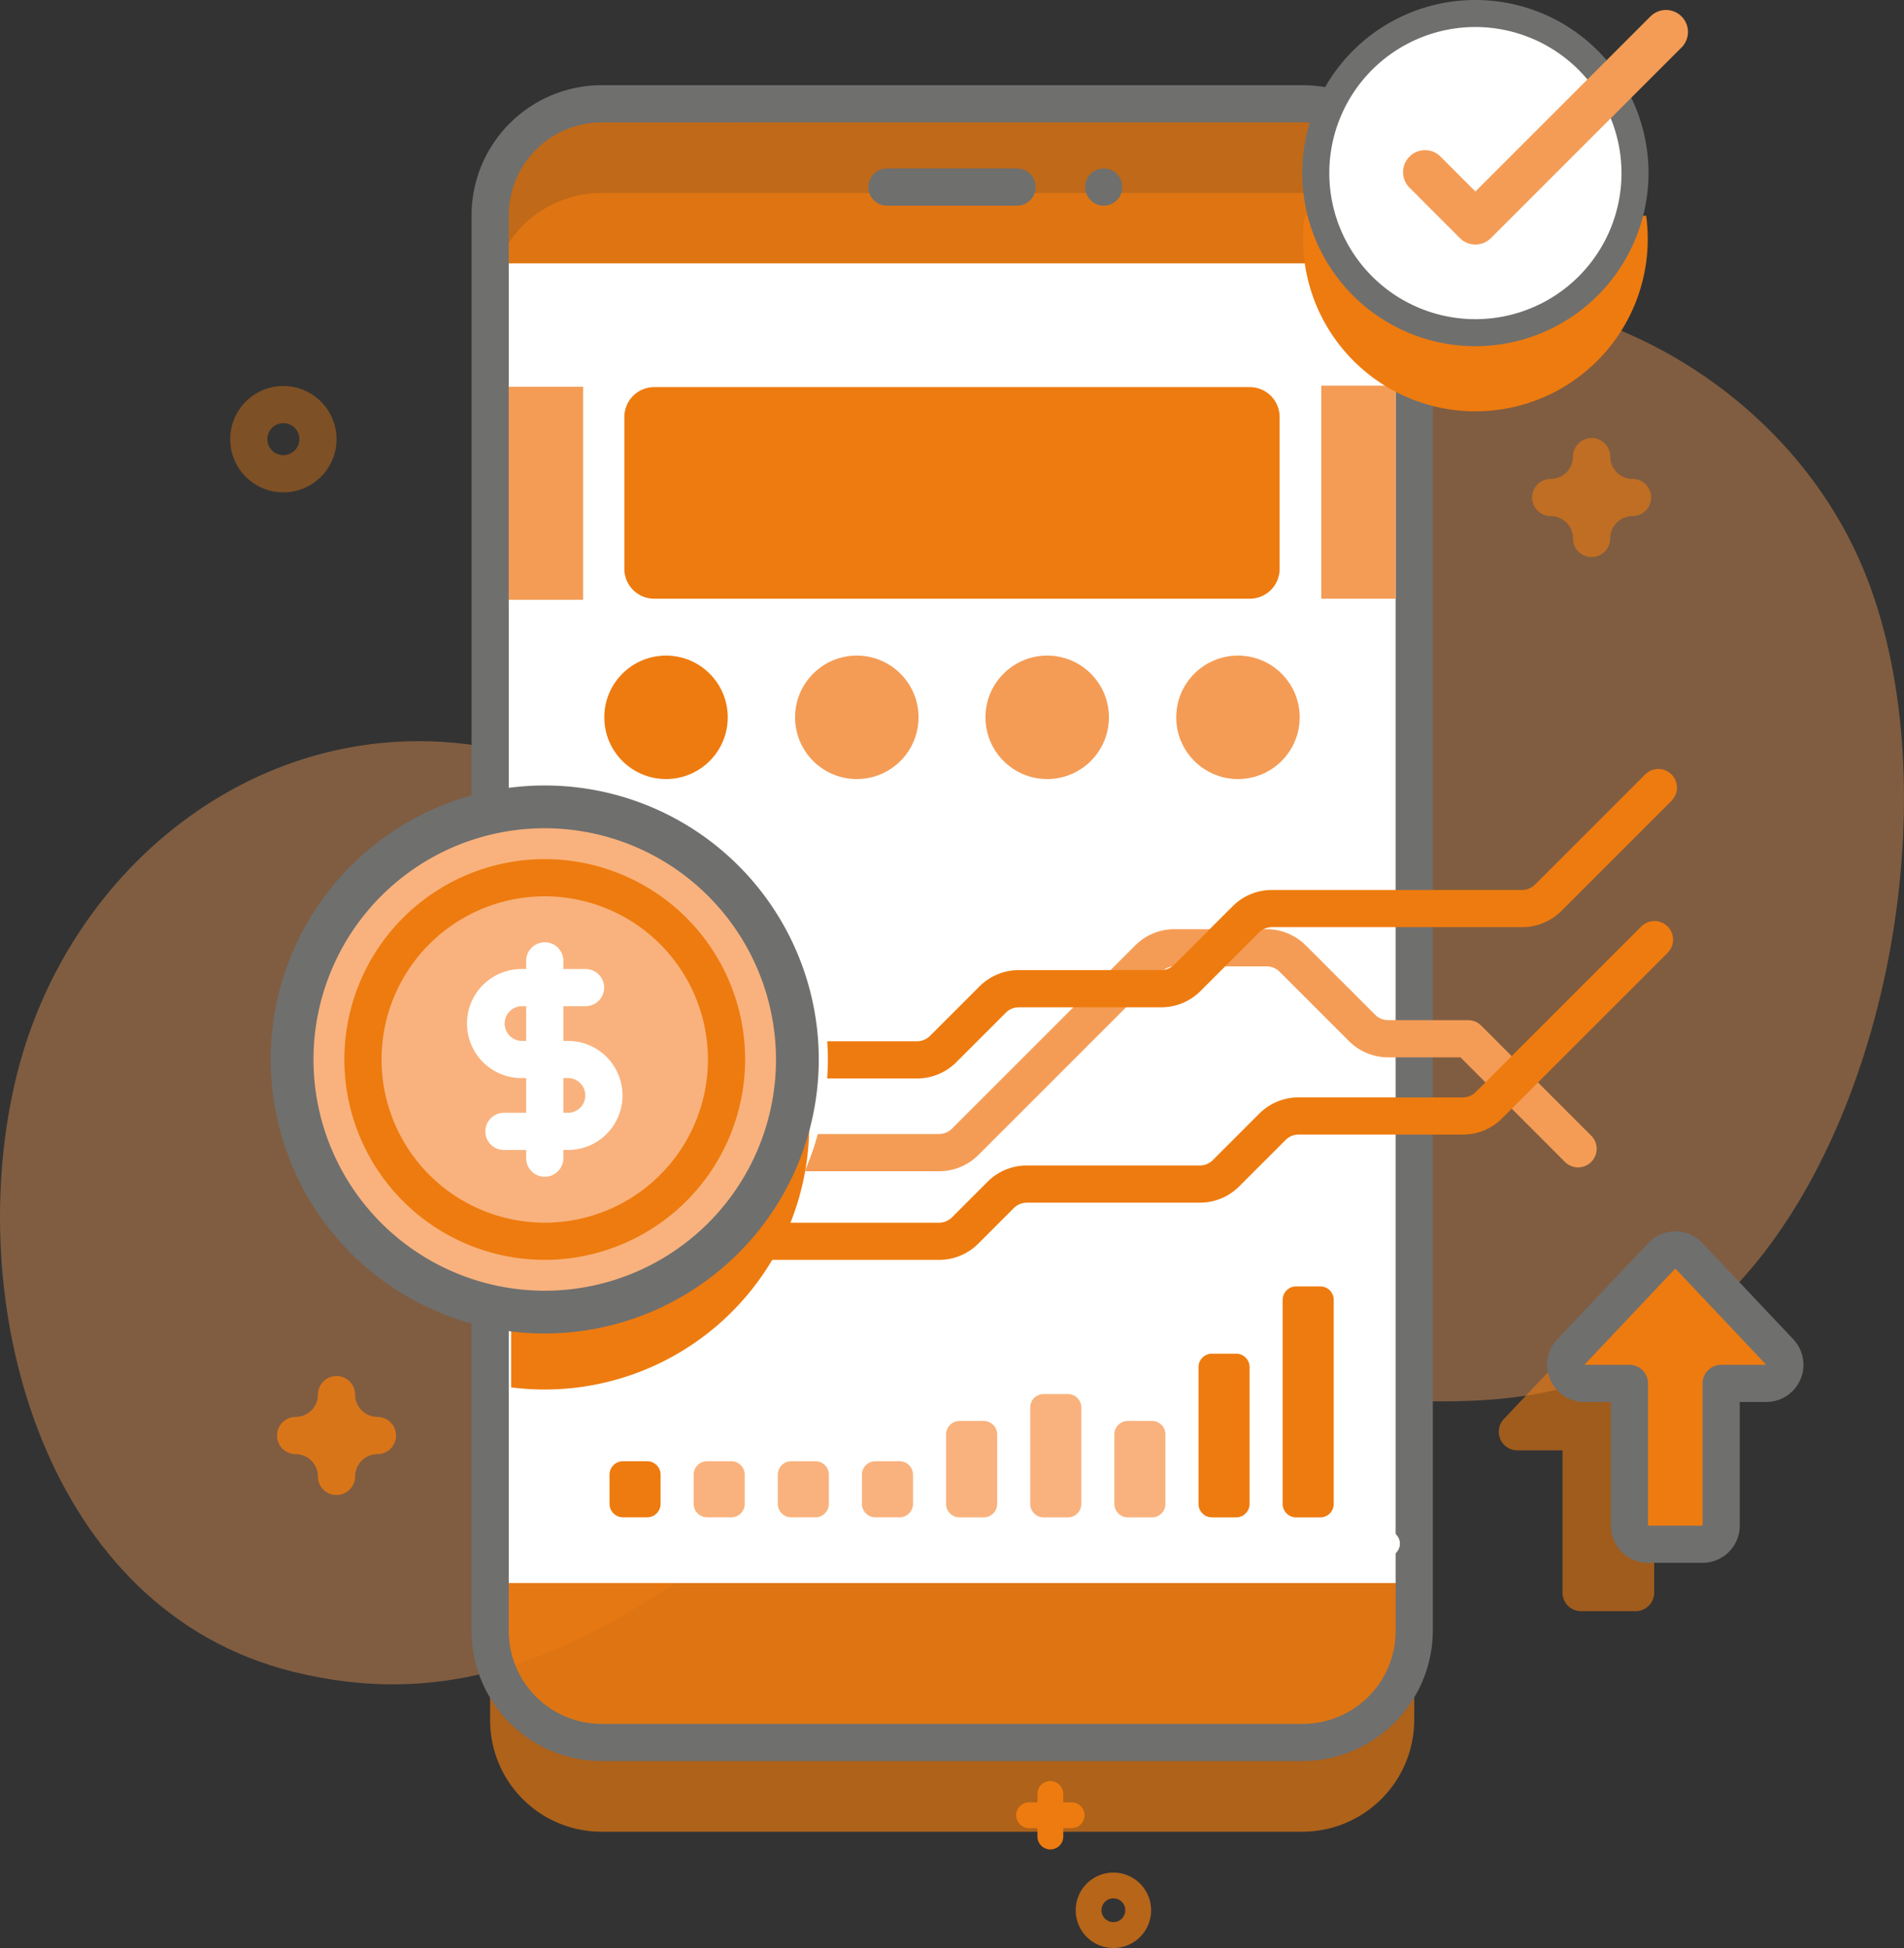 <svg xmlns="http://www.w3.org/2000/svg" width="145.734" height="149.115" viewBox="0 0 145.734 149.115">
  <rect x="0" y="0" width="145.734" height="149.115" fill="#333333" stroke="none"/>
  <g id="Group_1235" data-name="Group 1235" transform="translate(-936.985 -1542.385)">
    <path id="Path_7167" data-name="Path 7167" d="M1079.836,1643.411c-6.364-16.192-25.966-25.9-42.569-19.477-19.518,7.554-12.316,37.355-29.882,43.575-9.3,3.293-23.045-9.007-32.44-10.893-17.312-3.476-32.984,8.739-36.843,25.656-3.937,17.257,2.378,40.307,21.338,44.991,22.586,5.579,34.351-14.724,53.3-20.554,19.444-5.983,41.063,8.147,57.159-9.045C1081.789,1684.963,1086.137,1659.445,1079.836,1643.411Z" transform="translate(0 -56.904)" fill="#f49c55" opacity="0.4" style="isolation: isolate"/>
    <path id="Path_7168" data-name="Path 7168" d="M1356.4,1904.357l-6.962-7.369a1.423,1.423,0,0,0-2.069,0l-6.959,7.369a1.421,1.421,0,0,0,1.033,2.4h3.453v10.89a1.422,1.422,0,0,0,1.423,1.423h4.173a1.424,1.424,0,0,0,1.423-1.423v-10.89h3.453a1.422,1.422,0,0,0,1.033-2.4Z" transform="translate(-288.317 -253.351)" fill="#ee7b0f" opacity="0.58" style="isolation: isolate"/>
    <path id="Path_7169" data-name="Path 7169" d="M1358.412,1886.357l6.96-7.369a1.422,1.422,0,0,1,2.069,0l6.962,7.369a1.422,1.422,0,0,1-1.033,2.4h-3.453v10.89a1.424,1.424,0,0,1-1.423,1.423h-4.173a1.422,1.422,0,0,1-1.423-1.423v-10.89h-3.453a1.421,1.421,0,0,1-1.033-2.4Z" transform="translate(-301.193 -240.474)" fill="#ee7b0f"/>
    <path id="Path_7170" data-name="Path 7170" d="M1371.87,1881.8l-6.962-7.369a2.846,2.846,0,0,0-4.138,0l-6.962,7.37a2.846,2.846,0,0,0,2.069,4.8h2.028v9.466a2.85,2.85,0,0,0,2.846,2.846h4.175a2.85,2.85,0,0,0,2.846-2.846V1886.6h2.029a2.846,2.846,0,0,0,2.069-4.8Zm-5.521,1.955a1.423,1.423,0,0,0-1.423,1.423v10.889h-4.175v-10.889a1.423,1.423,0,0,0-1.423-1.423h-3.451l6.962-7.37,6.962,7.37Z" transform="translate(-297.624 -236.896)" fill="#6f6f6e"/>
    <path id="Path_7171" data-name="Path 7171" d="M1130.95,1719.735h-53.626a8.528,8.528,0,0,1-8.539-8.539V1602.835a8.527,8.527,0,0,1,8.539-8.539h53.654a8.528,8.528,0,0,1,8.539,8.539V1711.2A8.57,8.57,0,0,1,1130.95,1719.735Z" transform="translate(-94.285 -37.135)" fill="#ee7b0f" opacity="0.66" style="isolation: isolate"/>
    <path id="Path_7172" data-name="Path 7172" d="M1130.95,1695.735h-53.626a8.528,8.528,0,0,1-8.539-8.539V1578.835a8.527,8.527,0,0,1,8.539-8.539h53.654a8.528,8.528,0,0,1,8.539,8.539V1687.2A8.57,8.57,0,0,1,1130.95,1695.735Z" transform="translate(-94.285 -19.967)" fill="#ee7b0f" opacity="0.75" style="isolation: isolate"/>
    <path id="Path_7173" data-name="Path 7173" d="M1068.785,1613.2h70.732v101.017h-70.732Z" transform="translate(-94.285 -50.656)" fill="#fff"/>
    <path id="Path_7174" data-name="Path 7174" d="M1127.373,1693.582h-53.625a9.973,9.973,0,0,1-9.962-9.962V1575.258a9.973,9.973,0,0,1,9.962-9.962H1127.4a9.973,9.973,0,0,1,9.962,9.962v108.361A10.016,10.016,0,0,1,1127.373,1693.582Zm-53.625-125.439a7.119,7.119,0,0,0-7.116,7.116v108.361a7.118,7.118,0,0,0,7.116,7.116H1127.4a7.118,7.118,0,0,0,7.116-7.116V1575.258a7.118,7.118,0,0,0-7.116-7.116Z" transform="translate(-90.708 -16.39)" fill="#6f6f6e"/>
    <g id="Group_1231" data-name="Group 1231" transform="translate(1003.447 1555.282)">
      <path id="Path_7175" data-name="Path 7175" d="M1181.87,1590.542h-9.962a1.423,1.423,0,1,1,0-2.846h9.962a1.423,1.423,0,1,1,0,2.846Z" transform="translate(-1170.485 -1587.696)" fill="#6f6f6e"/>
    </g>
    <circle id="Ellipse_517" data-name="Ellipse 517" cx="1.423" cy="1.423" r="1.423" transform="translate(1020.042 1555.282)" fill="#6f6f6e"/>
    <circle id="Ellipse_518" data-name="Ellipse 518" cx="4.725" cy="4.725" r="4.725" transform="translate(983.238 1592.57)" fill="#ee7b0f"/>
    <g id="Group_1232" data-name="Group 1232" transform="translate(997.84 1592.57)">
      <circle id="Ellipse_519" data-name="Ellipse 519" cx="4.725" cy="4.725" r="4.725" transform="translate(0 0)" fill="#f49c55"/>
      <circle id="Ellipse_520" data-name="Ellipse 520" cx="4.725" cy="4.725" r="4.725" transform="translate(14.573 0)" fill="#f49c55"/>
      <circle id="Ellipse_521" data-name="Ellipse 521" cx="4.725" cy="4.725" r="4.725" transform="translate(29.175 0)" fill="#f49c55"/>
    </g>
    <path id="Path_7176" data-name="Path 7176" d="M1002.955,1654.337a4.07,4.07,0,1,1,4.07-4.07A4.069,4.069,0,0,1,1002.955,1654.337Zm0-5.294a1.224,1.224,0,1,0,1.224,1.224A1.215,1.215,0,0,0,1002.955,1649.042Z" transform="translate(-44.281 -74.263)" fill="#ee7b0f" opacity="0.4" style="isolation: isolate"/>
    <path id="Path_7177" data-name="Path 7177" d="M1353.539,1669.3a1.409,1.409,0,0,1-1.423-1.423,1.713,1.713,0,0,0-1.708-1.708,1.423,1.423,0,1,1,0-2.846,1.713,1.713,0,0,0,1.708-1.708,1.423,1.423,0,1,1,2.846,0,1.713,1.713,0,0,0,1.708,1.708,1.423,1.423,0,1,1,0,2.846,1.713,1.713,0,0,0-1.708,1.708A1.427,1.427,0,0,1,1353.539,1669.3Z" transform="translate(-294.73 -84.278)" fill="#ee7b0f" opacity="0.58" style="isolation: isolate"/>
    <path id="Path_7178" data-name="Path 7178" d="M1016.039,1921.552a1.409,1.409,0,0,1-1.423-1.423,1.713,1.713,0,0,0-1.708-1.708,1.423,1.423,0,1,1,0-2.846,1.713,1.713,0,0,0,1.708-1.708,1.423,1.423,0,0,1,2.846,0,1.713,1.713,0,0,0,1.708,1.708,1.423,1.423,0,1,1,0,2.846,1.713,1.713,0,0,0-1.708,1.708A1.427,1.427,0,0,1,1016.039,1921.552Z" transform="translate(-53.295 -264.727)" fill="#ee7b0f" opacity="0.8" style="isolation: isolate"/>
    <rect id="Rectangle_664" data-name="Rectangle 664" width="5.693" height="16.31" transform="translate(975.923 1571.99)" fill="#f49c55"/>
    <rect id="Rectangle_665" data-name="Rectangle 665" width="5.693" height="16.31" transform="translate(1038.116 1571.905)" fill="#f49c55"/>
    <path id="Path_7179" data-name="Path 7179" d="M1152.761,1662.692h-45.6a2.284,2.284,0,0,1-2.277-2.277v-11.642a2.284,2.284,0,0,1,2.277-2.277h45.6a2.284,2.284,0,0,1,2.277,2.277v11.642A2.284,2.284,0,0,1,1152.761,1662.692Z" transform="translate(-120.11 -74.477)" fill="#ee7b0f"/>
    <path id="Path_7180" data-name="Path 7180" d="M1296.644,1956.022h-4.31a.988.988,0,1,1,0-1.976h4.31a.988.988,0,0,1,0,1.976Z" transform="translate(-253.497 -294.487)" fill="#fff"/>
    <path id="Path_7181" data-name="Path 7181" d="M1214.486,2022.994h-.642v-.642a.988.988,0,0,0-1.976,0v.642h-.642a.988.988,0,0,0,0,1.976h.642v.642a.988.988,0,0,0,1.976,0v-.642h.642a.988.988,0,1,0,0-1.976Z" transform="translate(-195.475 -342.644)" fill="#ee7b0f"/>
    <path id="Path_7182" data-name="Path 7182" d="M1229.138,2051.757a2.886,2.886,0,1,1,2.757-2.029A2.873,2.873,0,0,1,1229.138,2051.757Zm0-3.8a.91.91,0,1,0,.27.041A.911.911,0,0,0,1229.14,2047.962Zm1.812,1.473h0Z" transform="translate(-206.933 -360.258)" fill="#ee7b0f" opacity="0.7"/>
    <path id="Path_7183" data-name="Path 7183" d="M1313.767,1602.193a13.192,13.192,0,1,1-26.384,0,12.961,12.961,0,0,1,.121-1.775h26.142a12.864,12.864,0,0,1,.121,1.775Z" transform="translate(-250.662 -41.515)" fill="#ee7b0f"/>
    <circle id="Ellipse_522" data-name="Ellipse 522" cx="13.191" cy="13.191" r="13.191" transform="translate(1036.722 1542.444)" fill="#fff"/>
    <g id="Group_1233" data-name="Group 1233" transform="translate(1036.663 1542.385)">
      <path id="Path_7184" data-name="Path 7184" d="M1300.432,1568.886a13.251,13.251,0,1,1,13.251-13.251A13.266,13.266,0,0,1,1300.432,1568.886Zm0-24.433a11.182,11.182,0,1,0,11.182,11.182A11.2,11.2,0,0,0,1300.432,1544.453Z" transform="translate(-1287.181 -1542.385)" fill="#6f6f6e"/>
    </g>
    <path id="Path_7185" data-name="Path 7185" d="M1319.864,1562.977h0a1.679,1.679,0,0,1-1.189-.493l-3.838-3.841a1.681,1.681,0,1,1,2.378-2.376l2.649,2.652,13.418-13.421a1.681,1.681,0,0,1,2.377,2.377l-14.607,14.61a1.682,1.682,0,0,1-1.189.492Z" transform="translate(-269.95 -1.875)" fill="#f49c55"/>
    <path id="Path_7186" data-name="Path 7186" d="M1097.257,1794.074a20.255,20.255,0,0,1-22.813,20.081v-40.162a20.255,20.255,0,0,1,22.813,20.081Z" transform="translate(-98.333 -165.568)" fill="#ee7b0f"/>
    <circle id="Ellipse_523" data-name="Ellipse 523" cx="20.244" cy="20.244" r="20.244" transform="translate(958.437 1603.243)" fill="#f9b27d"/>
    <path id="Path_7187" data-name="Path 7187" d="M1172.679,1936.4v2.233a1.03,1.03,0,0,1-1.03,1.03h-1.85a1.03,1.03,0,0,1-1.03-1.03V1936.4a1.03,1.03,0,0,1,1.03-1.03h1.85A1.03,1.03,0,0,1,1172.679,1936.4Z" transform="translate(-165.811 -281.131)" fill="#f9b27d"/>
    <path id="Path_7188" data-name="Path 7188" d="M1195.306,1925.551v5.322a1.03,1.03,0,0,1-1.03,1.03h-1.849a1.03,1.03,0,0,1-1.03-1.03v-5.322a1.03,1.03,0,0,1,1.03-1.03h1.849A1.03,1.03,0,0,1,1195.306,1925.551Z" transform="translate(-181.997 -273.366)" fill="#f9b27d"/>
    <path id="Path_7189" data-name="Path 7189" d="M1150.053,1936.4v2.233a1.03,1.03,0,0,1-1.03,1.03h-1.849a1.03,1.03,0,0,1-1.03-1.03V1936.4a1.03,1.03,0,0,1,1.03-1.03h1.849A1.03,1.03,0,0,1,1150.053,1936.4Z" transform="translate(-149.625 -281.131)" fill="#f9b27d"/>
    <path id="Path_7190" data-name="Path 7190" d="M1127.426,1936.4v2.233a1.03,1.03,0,0,1-1.03,1.03h-1.849a1.03,1.03,0,0,1-1.03-1.03V1936.4a1.03,1.03,0,0,1,1.03-1.03h1.849A1.03,1.03,0,0,1,1127.426,1936.4Z" transform="translate(-133.439 -281.131)" fill="#f9b27d"/>
    <path id="Path_7191" data-name="Path 7191" d="M1104.8,1936.4v2.233a1.03,1.03,0,0,1-1.03,1.03h-1.849a1.03,1.03,0,0,1-1.03-1.03V1936.4a1.03,1.03,0,0,1,1.03-1.03h1.849A1.03,1.03,0,0,1,1104.8,1936.4Z" transform="translate(-117.253 -281.131)" fill="#ee7b0f"/>
    <path id="Path_7192" data-name="Path 7192" d="M1217.932,1918.315v7.382a1.03,1.03,0,0,1-1.03,1.03h-1.85a1.03,1.03,0,0,1-1.03-1.03v-7.382a1.03,1.03,0,0,1,1.03-1.03h1.85A1.03,1.03,0,0,1,1217.932,1918.315Z" transform="translate(-198.183 -268.19)" fill="#f9b27d"/>
    <path id="Path_7193" data-name="Path 7193" d="M1240.559,1925.551v5.322a1.03,1.03,0,0,1-1.03,1.03h-1.85a1.03,1.03,0,0,1-1.03-1.03v-5.322a1.03,1.03,0,0,1,1.03-1.03h1.85A1.03,1.03,0,0,1,1240.559,1925.551Z" transform="translate(-214.37 -273.366)" fill="#f9b27d"/>
    <path id="Path_7194" data-name="Path 7194" d="M1263.185,1907.462v10.471a1.03,1.03,0,0,1-1.03,1.03h-1.849a1.03,1.03,0,0,1-1.03-1.03v-10.471a1.03,1.03,0,0,1,1.03-1.03h1.849A1.03,1.03,0,0,1,1263.185,1907.462Z" transform="translate(-230.556 -260.426)" fill="#ee7b0f"/>
    <path id="Path_7195" data-name="Path 7195" d="M1285.812,1889.373v15.62a1.03,1.03,0,0,1-1.03,1.03h-1.849a1.03,1.03,0,0,1-1.03-1.03v-15.62a1.03,1.03,0,0,1,1.03-1.03h1.849A1.03,1.03,0,0,1,1285.812,1889.373Z" transform="translate(-246.742 -247.486)" fill="#ee7b0f"/>
    <path id="Path_7196" data-name="Path 7196" d="M1044.926,1804.108a15.337,15.337,0,1,1,15.337-15.337A15.354,15.354,0,0,1,1044.926,1804.108Zm0-27.828a12.491,12.491,0,1,0,12.491,12.491A12.5,12.5,0,0,0,1044.926,1776.28Z" transform="translate(-66.246 -165.284)" fill="#ee7b0f"/>
    <path id="Path_7197" data-name="Path 7197" d="M1070.292,1803.335h-.354v-2.657h1.7a1.423,1.423,0,0,0,0-2.846h-1.7v-.626a1.423,1.423,0,1,0-2.846,0v.626h-.354a4.175,4.175,0,0,0,0,8.35h.354v2.657h-1.7a1.423,1.423,0,0,0,0,2.846h1.7v.626a1.423,1.423,0,0,0,2.846,0v-.626h.354a4.175,4.175,0,0,0,0-8.35Zm-3.554,0a1.329,1.329,0,0,1,0-2.657h.354v2.657Zm3.554,5.5h-.354v-2.657h.354a1.328,1.328,0,0,1,0,2.657Z" transform="translate(-89.834 -181.271)" fill="#fff"/>
    <path id="Path_7198" data-name="Path 7198" d="M1213.6,1810.093a1.424,1.424,0,0,1-2.012,0l-8-8.007h-5.519a4.243,4.243,0,0,1-3.02-1.25l-5.294-5.294a1.412,1.412,0,0,0-1.007-.418h-7.033a1.414,1.414,0,0,0-1.008.418l-14.01,14.01a4.238,4.238,0,0,1-3.02,1.252H1153.4a21.056,21.056,0,0,0,1-2.846h9.268a1.412,1.412,0,0,0,1.008-.419l14.01-14.01a4.234,4.234,0,0,1,3.02-1.252h7.033a4.234,4.234,0,0,1,3.02,1.252l5.294,5.294a1.409,1.409,0,0,0,1.007.416h6.108a1.424,1.424,0,0,1,1.008.418l8.419,8.422a1.419,1.419,0,0,1,0,2.013Z" transform="translate(-154.819 -178.764)" fill="#f49c55"/>
    <path id="Path_7199" data-name="Path 7199" d="M1224.056,1751.624l-8.428,8.428a4.248,4.248,0,0,1-3.02,1.25h-19.139a1.406,1.406,0,0,0-1,.418l-4.466,4.466a4.243,4.243,0,0,1-3.02,1.25H1174.1a1.412,1.412,0,0,0-1.008.418l-3.78,3.78a4.244,4.244,0,0,1-3.02,1.25h-6.868q.047-.722.048-1.452c0-.469-.014-.934-.045-1.395h6.865a1.411,1.411,0,0,0,1.007-.418l3.78-3.78a4.243,4.243,0,0,1,3.02-1.249h10.879a1.422,1.422,0,0,0,1.008-.416l4.466-4.466a4.233,4.233,0,0,1,3.017-1.252h19.139a1.426,1.426,0,0,0,1-.416l8.428-8.428a1.424,1.424,0,1,1,2.015,2.013Z" transform="translate(-159.125 -147.945)" fill="#ee7b0f"/>
    <path id="Path_7200" data-name="Path 7200" d="M1207.855,1792.5l-12.666,12.666a4.24,4.24,0,0,1-3.02,1.252h-12.555a1.416,1.416,0,0,0-1.008.416l-3.547,3.547a4.242,4.242,0,0,1-3.017,1.25h-13.23a1.421,1.421,0,0,0-1.008.416l-2.71,2.713a4.248,4.248,0,0,1-3.02,1.25h-14.881a22.108,22.108,0,0,0,2.405-2.846h12.475a1.421,1.421,0,0,0,1.008-.416l2.71-2.713a4.248,4.248,0,0,1,3.02-1.25h13.23a1.414,1.414,0,0,0,1-.416l3.547-3.547a4.244,4.244,0,0,1,3.02-1.249h12.555a1.412,1.412,0,0,0,1.007-.419l12.667-12.666a1.423,1.423,0,0,1,2.012,2.013Z" transform="translate(-143.223 -177.184)" fill="#ee7b0f"/>
    <g id="Group_1234" data-name="Group 1234" transform="translate(957.705 1602.512)">
      <path id="Path_7201" data-name="Path 7201" d="M1030.757,1795.578a20.975,20.975,0,1,1,20.975-20.975A21,21,0,0,1,1030.757,1795.578Zm0-38.676a17.7,17.7,0,1,0,17.7,17.7A17.721,17.721,0,0,0,1030.757,1756.9Z" transform="translate(-1009.782 -1753.628)" fill="#6f6f6e"/>
    </g>
  </g>
</svg>

